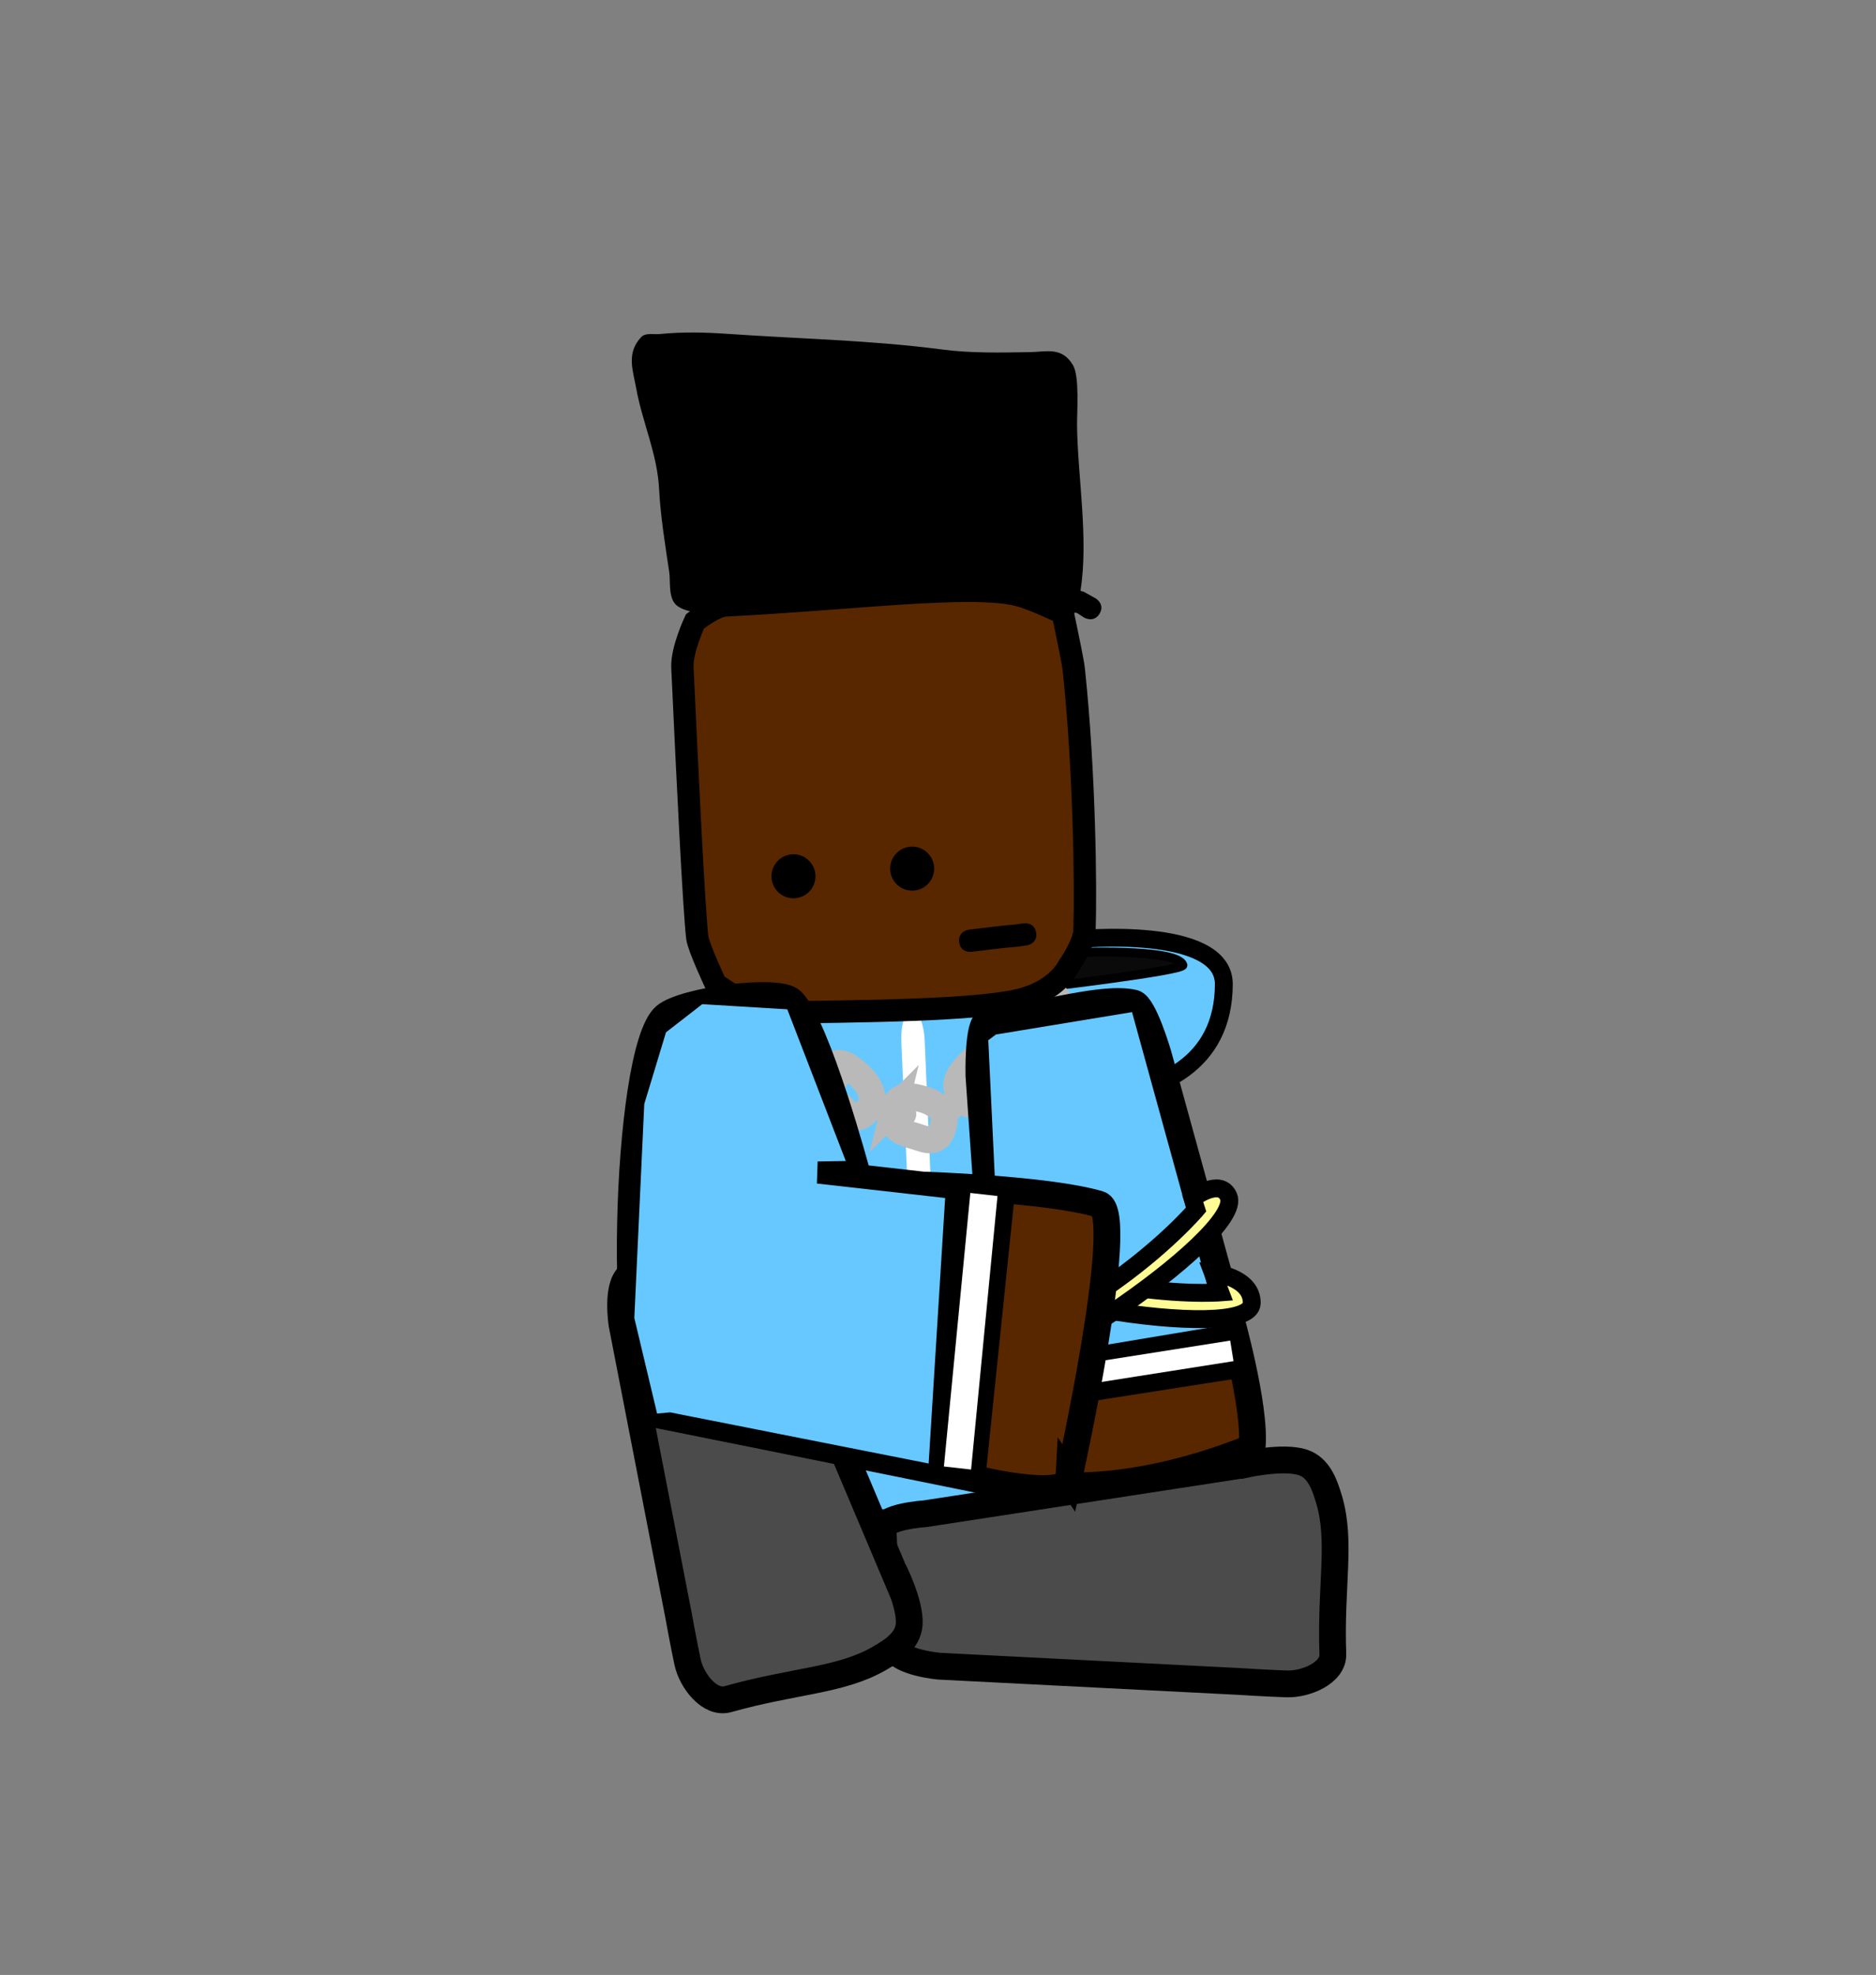 <svg version="1.1" xmlns="http://www.w3.org/2000/svg" xmlns:xlink="http://www.w3.org/1999/xlink" width="210" height="221" viewBox="0,0,210,221"><rect x="0" y="0" width="210" height="221" fill="#808080" stroke="none"/><g transform="translate(-140,-90)"><g data-paper-data="{&quot;isPaintingLayer&quot;:true}" fill-rule="nonzero" stroke-linejoin="miter" stroke-miterlimit="10" stroke-dasharray="" stroke-dashoffset="0" style="mix-blend-mode: normal"><path d="M140,311v-221h210v221z" fill="none" stroke="none" stroke-width="0" stroke-linecap="butt"/><g data-paper-data="{&quot;index&quot;:null}" stroke="#000000" stroke-linecap="round"><path d="M260.576,195.102c0,0 16.437,-1.597 16.419,5.027c-0.05,17.981 -28.637,12.066 -28.637,12.066z" data-paper-data="{&quot;origPos&quot;:null}" fill="#66c8ff" stroke-width="2"/><path d="M259.813,196.61c0,0 11.93,-0.563 12.6,1.383c0.211,0.614 -15.909,2.514 -15.909,2.514z" data-paper-data="{&quot;origPos&quot;:null}" fill="#0a0a0a" stroke-width="1"/></g><g><path d="M263.918,243.372c0,0 1.516,15.708 -0.704,16.082c-6.659,1.121 -24.302,1.009 -39.323,1.64c-1.687,0.071 -2.085,-14.884 -2.085,-14.884l0.484,-30.676c0,0 0.753,-13.577 2.3,-13.642c10.006,-0.42 24.937,-1.979 31.556,-0.612c2.206,0.456 4.79,14.77 4.79,14.77z" data-paper-data="{&quot;origPos&quot;:null}" fill="#66c8ff" stroke="#000000" stroke-width="3.5" stroke-linecap="round"/><path d="M230.845,225.186c-1.307,0.055 -1.414,-2.43 -1.414,-2.43c-0.222,-5.155 -0.515,-11.966 -0.737,-17.121c0,0 -0.107,-2.485 1.2,-2.54c1.307,-0.055 1.414,2.43 1.414,2.43c0.222,5.155 0.444,10.309 0.666,15.464l0.071,1.657c0,0 0.107,2.485 -1.2,2.54z" fill="#ffffff" stroke="none" stroke-width="0.5" stroke-linecap="butt"/><path d="M243.258,231.003c-1.307,0.055 -1.441,-3.067 -1.441,-3.067c-0.279,-6.476 -0.647,-15.033 -0.926,-21.508c0,0 -0.134,-3.122 1.172,-3.177c1.307,-0.055 1.441,3.067 1.441,3.067c0.279,6.476 0.558,12.951 0.837,19.427l0.09,2.081c0,0 0.134,3.122 -1.172,3.177z" fill="#ffffff" stroke="none" stroke-width="0.5" stroke-linecap="butt"/></g><g fill="none" stroke="#b9b9b9" stroke-width="3"><path d="M253.951,206.22c-0.838,-1.358 0.087,-2.578 1.325,-3.796c1.238,-1.218 2.481,-1.59 3.159,-0.615c1.438,2.067 -0.071,3.042 -1.04,3.996c-1.238,1.218 -2.261,2.333 -3.444,0.415z" stroke-linecap="butt"/><path d="M252.325,208.149l2.623,-2.519" stroke-linecap="round"/><path d="M248.733,208.778c1.238,-1.218 2.481,-1.59 3.159,-0.615c1.438,2.067 -0.071,3.042 -1.04,3.996c-1.238,1.218 -2.261,2.333 -3.444,0.415c-0.838,-1.358 0.087,-2.578 1.325,-3.796z" stroke-linecap="butt"/><path d="M248.405,211.983l-2.623,2.519" stroke-linecap="round"/><path d="M240.088,214.05c0.406,-1.635 1.761,-1.48 3.3,-1.022c1.539,0.459 2.52,1.436 2.274,2.683c-0.522,2.645 -2.059,1.778 -3.264,1.419c-1.539,-0.459 -2.882,-0.771 -2.309,-3.081z" stroke-linecap="butt"/><path d="M241.069,214.656l-3.22,-1.008" stroke-linecap="round"/><path d="M232.798,209.674c0.904,-1.317 2.094,-0.53 3.353,0.626c1.259,1.155 1.838,2.524 1.206,3.559c-1.34,2.194 -2.464,0.663 -3.45,-0.242c-1.259,-1.156 -2.386,-2.083 -1.109,-3.942z" stroke-linecap="butt"/><path d="M233.497,210.7l-2.618,-2.462" stroke-linecap="round"/><path d="M226.212,203.55c0.904,-1.317 2.094,-0.53 3.353,0.626c1.259,1.155 1.838,2.524 1.206,3.559c-1.34,2.194 -2.464,0.663 -3.45,-0.242c-1.259,-1.155 -2.386,-2.083 -1.109,-3.942z" stroke-linecap="butt"/><path d="M226.911,204.575l-2.618,-2.462" stroke-linecap="round"/></g><g><g data-paper-data="{&quot;index&quot;:null}"><g stroke="#000000" stroke-width="3" stroke-linecap="round"><path d="M277.645,237.041c0,0 2.957,10.337 2.52,14.924c-15.861,6.393 -25.62,3.789 -25.62,3.789c-2.018,0.4 -2.282,-6.871 -2.282,-6.871c0,0 -0.987,-14.176 -1.619,-23.249c-0.415,-5.958 -1.063,-15.266 -1.063,-15.266c0,0 -0.147,-5.923 0.96,-6.054c6.662,-0.788 12.952,-2.847 16.365,-2.069c1.138,0.259 2.741,5.751 2.741,5.751l7.998,29.045z" data-paper-data="{&quot;origPos&quot;:null}" fill="#582700"/><path d="M278.352,242.756l-25.669,4.009l-0.524,-3.362l25.669,-4.268z" data-paper-data="{&quot;origPos&quot;:null}" fill="none"/></g><path d="M251.872,242.983l-1.755,-36.827l1.17,-0.867l15.795,-2.6l9.945,36.105z" fill="#66c8ff" stroke="#000000" stroke-width="1" stroke-linecap="round"/><path d="M252.578,246.331l-0.372,-2.302l25.502,-4.015l0.372,2.302z" fill="#ffffff" stroke="none" stroke-width="0" stroke-linecap="butt"/></g><g fill="#fffc96" stroke="#000000" stroke-width="2" stroke-linecap="round"><path d="M275.762,232.418c0,0 4.414,0.465 4.357,3.409c-0.091,4.71 -33.05,-0.84 -33.254,-5.754c-0.084,-2.008 3.124,-2.185 3.124,-2.185l0.303,1.848c0,0 5.953,2.383 13.611,3.846c7.553,1.443 12.697,1.039 12.697,1.039z"/><path d="M273.504,224.093c0,0 3.039,-2.344 4.009,-0.229c2.035,4.441 -27.491,23.944 -28.409,19.399c-0.555,-2.753 2.779,-3.874 2.779,-3.874l0.263,1.352c0,0 4.958,-2.095 11.557,-6.62c6.599,-4.526 10.202,-8.785 10.202,-8.785z" data-paper-data="{&quot;index&quot;:null}"/></g></g><path d="M279.178,253.918c0,0 4.418,-1.026 6.681,-0.267c1.733,0.582 2.395,2.388 2.911,4.122c1.416,4.76 0.15,9.614 0.427,17.325c0.075,2.1 -3.01,3.394 -5.137,3.332c-1.99,-0.058 -5.445,-0.278 -5.445,-0.278l-33.483,-1.705c0,0 -4.328,-0.36 -5.164,-2.062c-2.014,-4.097 -0.713,-8.626 -1.137,-13.16c-0.143,-1.537 4.709,-1.834 4.709,-1.834c0,0 9.011,-1.384 14.778,-2.27c8.14,-1.25 20.858,-3.204 20.858,-3.204z" data-paper-data="{&quot;index&quot;:null}" fill="#4b4b4b" stroke="#000000" stroke-width="3" stroke-linecap="round"/><path d="M239.912,265.472c0,0 2.064,3.991 1.857,6.343c-0.158,1.8 -1.777,2.867 -3.359,3.776c-4.342,2.494 -9.418,2.439 -16.935,4.546c-2.047,0.574 -4.056,-2.076 -4.503,-4.13c-0.418,-1.922 -1.026,-5.287 -1.026,-5.287l-6.318,-32.515c0,0 -0.679,-4.236 0.794,-5.444c3.548,-2.909 8.312,-2.744 12.67,-4.232c1.477,-0.504 2.928,4.077 2.928,4.077c0,0 3.513,8.31 5.761,13.63c3.173,7.507 8.131,19.237 8.131,19.237z" data-paper-data="{&quot;index&quot;:null}" fill="#4b4b4b" stroke="#000000" stroke-width="3" stroke-linecap="round"/><path d="M220.128,200.136c0,0 -1.95,-4.15 -2.075,-5.229c-0.375,-3.236 -1.075,-17.407 -1.664,-30.218c-0.091,-1.981 1.402,-5.151 1.402,-5.151c0,0 2.153,-1.726 3.429,-1.79c14.079,-0.708 27.424,-2.474 32.717,-1.162c1.764,0.437 5.029,2.03 5.029,2.03c0,0 0.921,4.359 1.109,5.483c0.063,0.375 0.099,0.585 0.139,0.963c1.195,11.316 1.347,24.465 1.182,29.067c-0.055,1.534 -1.783,4.004 -1.783,4.004c0,0 -1.278,2.787 -5.692,3.795c-4.829,1.103 -16.698,1.262 -28.937,1.39z" fill="#582700" stroke="#000000" stroke-width="2.5" stroke-linecap="round"/><g data-paper-data="{&quot;index&quot;:null}"><g data-paper-data="{&quot;origRot&quot;:0}" stroke="#000000" stroke-width="3" stroke-linecap="round"><path d="M259.645,255.404c-0.138,2.449 -9.449,0.301 -9.449,0.301c0,0 -24.787,-5.042 -36.504,-7.376c-4.781,-1.658 -3.76,-40.673 0.748,-44.601c2.009,-1.751 12.662,-3.206 14.181,-1.703c2.89,2.861 7.325,19.342 7.325,19.342l-4.542,-0.107l11.878,1.347c0,0 13.944,0.435 19.746,2.143c3.218,0.947 -3.382,30.656 -3.382,30.656z" data-paper-data="{&quot;origPos&quot;:null}" fill="#582700"/><path d="M252.054,223.946l-3.095,29.899" fill="none"/><path d="M247.381,223.682l-2.785,29.936" data-paper-data="{&quot;origPos&quot;:null}" fill="none"/></g><path d="M248.703,254.443l-3.041,-0.342l2.957,-30.608l3.041,0.342z" fill="#ffffff" stroke="none" stroke-width="0" stroke-linecap="butt"/><path d="M213.363,248.448l-2.608,-10.941l1.117,-24.009l2.463,-8.128l4.196,-3.258l8.145,0.491l1.629,0.098l6.732,17.459l-3.267,0.054l-0.07,2.002l14.364,1.618l-1.88,30.233l-29.182,-5.771z" fill="#66c8ff" stroke="#000000" stroke-width="0.5" stroke-linecap="round"/></g><path d="M261.349,159.107l-0.747,-0.49c-0.092,-0.026 -0.184,-0.052 -0.275,-0.078c-0.209,0.321 -0.628,0.704 -1.383,0.494c-0.696,-0.193 -0.883,-0.668 -0.916,-1.04c-2.69,-0.536 -5.366,-0.731 -8.172,-0.849c-7.845,-0.067 -15.678,0.467 -23.513,0.841c-2.57,0.123 -8.271,1.418 -10.499,-0.164c-1.087,-0.772 -0.772,-2.719 -0.925,-3.766c-0.444,-3.034 -0.972,-6.172 -1.133,-9.236c-0.184,-4.006 -1.876,-7.51 -2.579,-11.414c-0.352,-1.957 -1.124,-3.905 0.577,-5.692c0.48,-0.505 1.379,-0.266 2.076,-0.335c2.55,-0.253 5.033,-0.197 7.576,-0.02c8.059,0.561 16.008,0.705 24.037,1.753c3.239,0.427 6.479,0.342 9.745,0.296c1.92,-0.027 3.642,-0.65 4.894,1.459c0.747,1.259 0.436,5.283 0.453,6.766c0.067,5.718 1.317,12.683 0.382,18.482c0.12,0.033 0.241,0.067 0.361,0.101l1.341,0.746c0,0 1.086,0.642 0.435,1.715c-0.65,1.072 -1.736,0.43 -1.736,0.43z" data-paper-data="{&quot;index&quot;:null}" fill="#000000" stroke="none" stroke-width="0.5" stroke-linecap="butt"/><path d="M236.066,172.855c0.667,1.062 -0.408,1.721 -0.408,1.721l-0.716,0.418c-1.154,1.002 -1.798,1.467 -2.668,1.708l0.093,0.208l-1.264,0.551c-0.145,0.067 -0.306,0.108 -0.476,0.116c-0.698,0.033 -1.292,-0.499 -1.326,-1.188c-0.02,-0.399 0.152,-0.763 0.436,-1.005l0.964,-0.84l0.023,0.025l0.037,-0.074c0.841,-0.57 1.688,-1.132 2.543,-1.681c0,0 0.356,-0.229 0.79,-0.217l0.229,-0.145c0,0 1.076,-0.659 1.743,0.403z" fill="#582700" stroke="none" stroke-width="0.5" stroke-linecap="butt"/><path d="M242.071,172.482l0.242,0.122c0.431,-0.053 0.808,0.141 0.808,0.141c0.905,0.465 1.803,0.943 2.695,1.431l0.044,0.07l0.02,-0.027l1.041,0.744c0.306,0.215 0.512,0.56 0.532,0.959c0.034,0.69 -0.505,1.276 -1.203,1.309c-0.17,0.008 -0.334,-0.017 -0.485,-0.071l-1.312,-0.428l0.072,-0.216c-0.89,-0.156 -1.575,-0.558 -2.822,-1.445l-0.753,-0.348c0,0 -1.135,-0.554 -0.574,-1.674c0.561,-1.121 1.696,-0.567 1.696,-0.567z" data-paper-data="{&quot;index&quot;:null}" fill="#582700" stroke="none" stroke-width="0.5" stroke-linecap="butt"/><path d="M226.357,188.057c0,-1.361 1.103,-2.464 2.464,-2.464c1.361,0 2.464,1.103 2.464,2.464c0,1.361 -1.103,2.464 -2.464,2.464c-1.361,0 -2.464,-1.103 -2.464,-2.464z" fill="#000000" stroke="none" stroke-width="0.5" stroke-linecap="butt"/><path d="M239.643,187.199c0,-1.361 1.103,-2.464 2.464,-2.464c1.361,0 2.464,1.103 2.464,2.464c0,1.361 -1.103,2.464 -2.464,2.464c-1.361,0 -2.464,-1.103 -2.464,-2.464z" fill="#000000" stroke="none" stroke-width="0.5" stroke-linecap="butt"/><path d="M255.987,194.38c0.177,1.237 -1.061,1.414 -1.061,1.414l-1.088,0.152c-1.715,0.122 -3.387,0.377 -5.094,0.567c0,0 -1.242,0.138 -1.38,-1.104c-0.138,-1.242 1.104,-1.38 1.104,-1.38c1.74,-0.193 3.443,-0.45 5.192,-0.576l0.912,-0.133c0,0 1.237,-0.177 1.414,1.061z" fill="#000000" stroke="none" stroke-width="0.5" stroke-linecap="butt"/></g></g></svg>